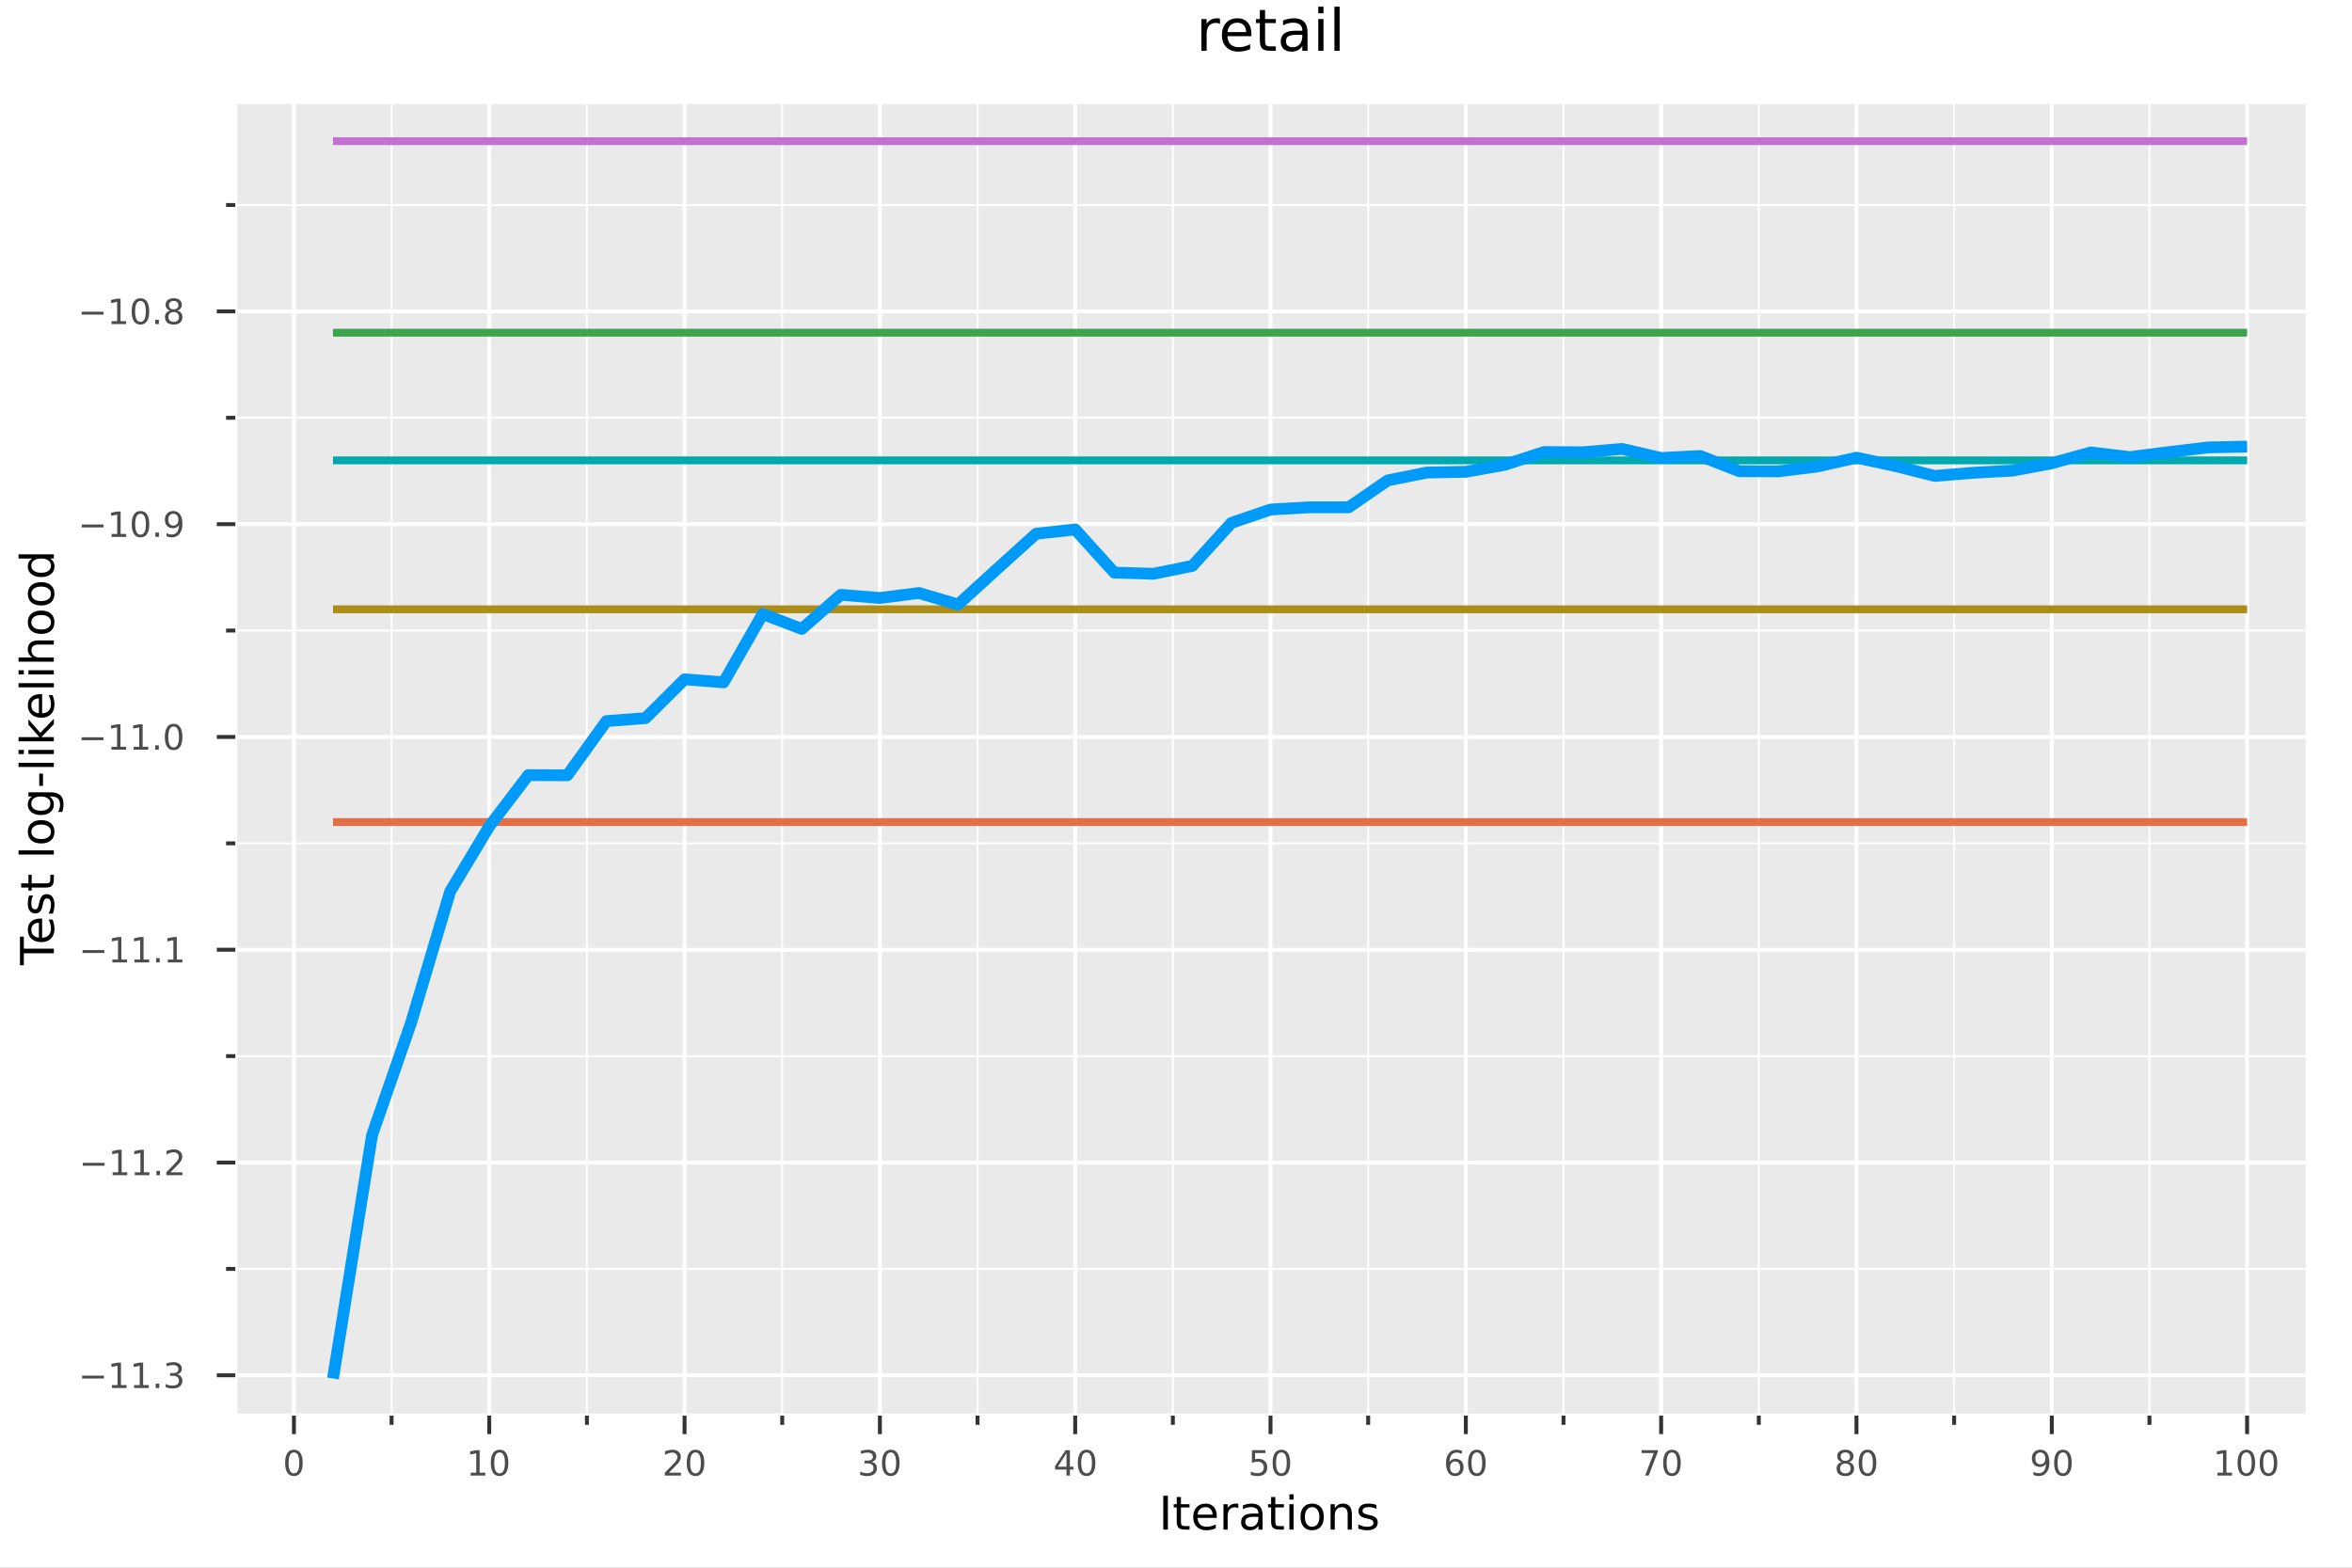 <?xml version="1.0" encoding="utf-8"?>
<svg xmlns="http://www.w3.org/2000/svg" xmlns:xlink="http://www.w3.org/1999/xlink" width="600" height="400" viewBox="0 0 2400 1600">
<rect x="0" y="0" width="2400" height="1600" fill="#808080" stroke="none"/>
<defs>
  <clipPath id="clip620">
    <rect x="0" y="0" width="2400" height="1600"/>
  </clipPath>
</defs>
<path clip-path="url(#clip620)" d="
M0 1600 L2400 1600 L2400 0 L0 0  Z
  " fill="#ffffff" fill-rule="evenodd" fill-opacity="1"/>
<defs>
  <clipPath id="clip621">
    <rect x="480" y="0" width="1681" height="1600"/>
  </clipPath>
</defs>
<path clip-path="url(#clip620)" d="
M240.129 1444.78 L2352.76 1444.78 L2352.76 106.192 L240.129 106.192  Z
  " fill="#eaeaea" fill-rule="evenodd" fill-opacity="1"/>
<defs>
  <clipPath id="clip622">
    <rect x="240" y="106" width="2114" height="1340"/>
  </clipPath>
</defs>
<polyline clip-path="url(#clip622)" style="stroke:#ffffff; stroke-linecap:butt; stroke-linejoin:round; stroke-width:4; stroke-opacity:1; fill:none" points="
  299.921,1444.78 299.921,106.192 
  "/>
<polyline clip-path="url(#clip622)" style="stroke:#ffffff; stroke-linecap:butt; stroke-linejoin:round; stroke-width:4; stroke-opacity:1; fill:none" points="
  499.225,1444.78 499.225,106.192 
  "/>
<polyline clip-path="url(#clip622)" style="stroke:#ffffff; stroke-linecap:butt; stroke-linejoin:round; stroke-width:4; stroke-opacity:1; fill:none" points="
  698.53,1444.78 698.53,106.192 
  "/>
<polyline clip-path="url(#clip622)" style="stroke:#ffffff; stroke-linecap:butt; stroke-linejoin:round; stroke-width:4; stroke-opacity:1; fill:none" points="
  897.834,1444.78 897.834,106.192 
  "/>
<polyline clip-path="url(#clip622)" style="stroke:#ffffff; stroke-linecap:butt; stroke-linejoin:round; stroke-width:4; stroke-opacity:1; fill:none" points="
  1097.14,1444.78 1097.14,106.192 
  "/>
<polyline clip-path="url(#clip622)" style="stroke:#ffffff; stroke-linecap:butt; stroke-linejoin:round; stroke-width:4; stroke-opacity:1; fill:none" points="
  1296.44,1444.78 1296.44,106.192 
  "/>
<polyline clip-path="url(#clip622)" style="stroke:#ffffff; stroke-linecap:butt; stroke-linejoin:round; stroke-width:4; stroke-opacity:1; fill:none" points="
  1495.75,1444.78 1495.75,106.192 
  "/>
<polyline clip-path="url(#clip622)" style="stroke:#ffffff; stroke-linecap:butt; stroke-linejoin:round; stroke-width:4; stroke-opacity:1; fill:none" points="
  1695.05,1444.78 1695.05,106.192 
  "/>
<polyline clip-path="url(#clip622)" style="stroke:#ffffff; stroke-linecap:butt; stroke-linejoin:round; stroke-width:4; stroke-opacity:1; fill:none" points="
  1894.36,1444.78 1894.36,106.192 
  "/>
<polyline clip-path="url(#clip622)" style="stroke:#ffffff; stroke-linecap:butt; stroke-linejoin:round; stroke-width:4; stroke-opacity:1; fill:none" points="
  2093.66,1444.78 2093.66,106.192 
  "/>
<polyline clip-path="url(#clip622)" style="stroke:#ffffff; stroke-linecap:butt; stroke-linejoin:round; stroke-width:4; stroke-opacity:1; fill:none" points="
  2292.96,1444.78 2292.96,106.192 
  "/>
<polyline clip-path="url(#clip622)" style="stroke:#ffffff; stroke-linecap:butt; stroke-linejoin:round; stroke-width:2; stroke-opacity:1; fill:none" points="
  399.573,1444.78 399.573,106.192 
  "/>
<polyline clip-path="url(#clip622)" style="stroke:#ffffff; stroke-linecap:butt; stroke-linejoin:round; stroke-width:2; stroke-opacity:1; fill:none" points="
  598.877,1444.78 598.877,106.192 
  "/>
<polyline clip-path="url(#clip622)" style="stroke:#ffffff; stroke-linecap:butt; stroke-linejoin:round; stroke-width:2; stroke-opacity:1; fill:none" points="
  798.182,1444.78 798.182,106.192 
  "/>
<polyline clip-path="url(#clip622)" style="stroke:#ffffff; stroke-linecap:butt; stroke-linejoin:round; stroke-width:2; stroke-opacity:1; fill:none" points="
  997.486,1444.78 997.486,106.192 
  "/>
<polyline clip-path="url(#clip622)" style="stroke:#ffffff; stroke-linecap:butt; stroke-linejoin:round; stroke-width:2; stroke-opacity:1; fill:none" points="
  1196.79,1444.78 1196.79,106.192 
  "/>
<polyline clip-path="url(#clip622)" style="stroke:#ffffff; stroke-linecap:butt; stroke-linejoin:round; stroke-width:2; stroke-opacity:1; fill:none" points="
  1396.09,1444.78 1396.09,106.192 
  "/>
<polyline clip-path="url(#clip622)" style="stroke:#ffffff; stroke-linecap:butt; stroke-linejoin:round; stroke-width:2; stroke-opacity:1; fill:none" points="
  1595.4,1444.78 1595.4,106.192 
  "/>
<polyline clip-path="url(#clip622)" style="stroke:#ffffff; stroke-linecap:butt; stroke-linejoin:round; stroke-width:2; stroke-opacity:1; fill:none" points="
  1794.7,1444.78 1794.7,106.192 
  "/>
<polyline clip-path="url(#clip622)" style="stroke:#ffffff; stroke-linecap:butt; stroke-linejoin:round; stroke-width:2; stroke-opacity:1; fill:none" points="
  1994.01,1444.78 1994.01,106.192 
  "/>
<polyline clip-path="url(#clip622)" style="stroke:#ffffff; stroke-linecap:butt; stroke-linejoin:round; stroke-width:2; stroke-opacity:1; fill:none" points="
  2193.31,1444.78 2193.31,106.192 
  "/>
<polyline clip-path="url(#clip620)" style="stroke:#ffffff; stroke-linecap:butt; stroke-linejoin:round; stroke-width:4; stroke-opacity:1; fill:none" points="
  240.129,1444.78 2352.76,1444.78 
  "/>
<polyline clip-path="url(#clip620)" style="stroke:#333333; stroke-linecap:butt; stroke-linejoin:round; stroke-width:4; stroke-opacity:1; fill:none" points="
  299.921,1444.78 299.921,1463.68 
  "/>
<polyline clip-path="url(#clip620)" style="stroke:#333333; stroke-linecap:butt; stroke-linejoin:round; stroke-width:4; stroke-opacity:1; fill:none" points="
  499.225,1444.78 499.225,1463.68 
  "/>
<polyline clip-path="url(#clip620)" style="stroke:#333333; stroke-linecap:butt; stroke-linejoin:round; stroke-width:4; stroke-opacity:1; fill:none" points="
  698.53,1444.78 698.53,1463.68 
  "/>
<polyline clip-path="url(#clip620)" style="stroke:#333333; stroke-linecap:butt; stroke-linejoin:round; stroke-width:4; stroke-opacity:1; fill:none" points="
  897.834,1444.78 897.834,1463.68 
  "/>
<polyline clip-path="url(#clip620)" style="stroke:#333333; stroke-linecap:butt; stroke-linejoin:round; stroke-width:4; stroke-opacity:1; fill:none" points="
  1097.14,1444.78 1097.14,1463.68 
  "/>
<polyline clip-path="url(#clip620)" style="stroke:#333333; stroke-linecap:butt; stroke-linejoin:round; stroke-width:4; stroke-opacity:1; fill:none" points="
  1296.44,1444.78 1296.44,1463.68 
  "/>
<polyline clip-path="url(#clip620)" style="stroke:#333333; stroke-linecap:butt; stroke-linejoin:round; stroke-width:4; stroke-opacity:1; fill:none" points="
  1495.75,1444.78 1495.75,1463.68 
  "/>
<polyline clip-path="url(#clip620)" style="stroke:#333333; stroke-linecap:butt; stroke-linejoin:round; stroke-width:4; stroke-opacity:1; fill:none" points="
  1695.05,1444.78 1695.05,1463.68 
  "/>
<polyline clip-path="url(#clip620)" style="stroke:#333333; stroke-linecap:butt; stroke-linejoin:round; stroke-width:4; stroke-opacity:1; fill:none" points="
  1894.36,1444.78 1894.36,1463.68 
  "/>
<polyline clip-path="url(#clip620)" style="stroke:#333333; stroke-linecap:butt; stroke-linejoin:round; stroke-width:4; stroke-opacity:1; fill:none" points="
  2093.66,1444.78 2093.66,1463.68 
  "/>
<polyline clip-path="url(#clip620)" style="stroke:#333333; stroke-linecap:butt; stroke-linejoin:round; stroke-width:4; stroke-opacity:1; fill:none" points="
  2292.96,1444.78 2292.96,1463.68 
  "/>
<polyline clip-path="url(#clip620)" style="stroke:#333333; stroke-linecap:butt; stroke-linejoin:round; stroke-width:4; stroke-opacity:1; fill:none" points="
  399.573,1444.78 399.573,1454.23 
  "/>
<polyline clip-path="url(#clip620)" style="stroke:#333333; stroke-linecap:butt; stroke-linejoin:round; stroke-width:4; stroke-opacity:1; fill:none" points="
  598.877,1444.78 598.877,1454.23 
  "/>
<polyline clip-path="url(#clip620)" style="stroke:#333333; stroke-linecap:butt; stroke-linejoin:round; stroke-width:4; stroke-opacity:1; fill:none" points="
  798.182,1444.78 798.182,1454.23 
  "/>
<polyline clip-path="url(#clip620)" style="stroke:#333333; stroke-linecap:butt; stroke-linejoin:round; stroke-width:4; stroke-opacity:1; fill:none" points="
  997.486,1444.78 997.486,1454.23 
  "/>
<polyline clip-path="url(#clip620)" style="stroke:#333333; stroke-linecap:butt; stroke-linejoin:round; stroke-width:4; stroke-opacity:1; fill:none" points="
  1196.79,1444.78 1196.79,1454.23 
  "/>
<polyline clip-path="url(#clip620)" style="stroke:#333333; stroke-linecap:butt; stroke-linejoin:round; stroke-width:4; stroke-opacity:1; fill:none" points="
  1396.09,1444.78 1396.09,1454.23 
  "/>
<polyline clip-path="url(#clip620)" style="stroke:#333333; stroke-linecap:butt; stroke-linejoin:round; stroke-width:4; stroke-opacity:1; fill:none" points="
  1595.4,1444.78 1595.4,1454.23 
  "/>
<polyline clip-path="url(#clip620)" style="stroke:#333333; stroke-linecap:butt; stroke-linejoin:round; stroke-width:4; stroke-opacity:1; fill:none" points="
  1794.7,1444.78 1794.7,1454.23 
  "/>
<polyline clip-path="url(#clip620)" style="stroke:#333333; stroke-linecap:butt; stroke-linejoin:round; stroke-width:4; stroke-opacity:1; fill:none" points="
  1994.01,1444.78 1994.01,1454.23 
  "/>
<polyline clip-path="url(#clip620)" style="stroke:#333333; stroke-linecap:butt; stroke-linejoin:round; stroke-width:4; stroke-opacity:1; fill:none" points="
  2193.31,1444.78 2193.31,1454.23 
  "/>
<path clip-path="url(#clip620)" d="M299.921 1482.37 Q297.212 1482.37 295.841 1485.04 Q294.487 1487.7 294.487 1493.05 Q294.487 1498.38 295.841 1501.05 Q297.212 1503.71 299.921 1503.71 Q302.646 1503.71 304.001 1501.05 Q305.372 1498.38 305.372 1493.05 Q305.372 1487.7 304.001 1485.04 Q302.646 1482.37 299.921 1482.37 M299.921 1479.59 Q304.278 1479.59 306.57 1483.05 Q308.879 1486.48 308.879 1493.05 Q308.879 1499.59 306.57 1503.05 Q304.278 1506.48 299.921 1506.48 Q295.563 1506.48 293.254 1503.05 Q290.962 1499.59 290.962 1493.05 Q290.962 1486.48 293.254 1483.05 Q295.563 1479.59 299.921 1479.59 Z" fill="#4c4c4c" fill-rule="evenodd" fill-opacity="1" /><path clip-path="url(#clip620)" d="M480.241 1503.03 L485.97 1503.03 L485.97 1483.25 L479.737 1484.5 L479.737 1481.31 L485.935 1480.06 L489.442 1480.06 L489.442 1503.03 L495.171 1503.03 L495.171 1505.98 L480.241 1505.98 L480.241 1503.03 Z" fill="#4c4c4c" fill-rule="evenodd" fill-opacity="1" /><path clip-path="url(#clip620)" d="M509.755 1482.37 Q507.046 1482.37 505.675 1485.04 Q504.321 1487.7 504.321 1493.05 Q504.321 1498.38 505.675 1501.05 Q507.046 1503.71 509.755 1503.71 Q512.48 1503.71 513.834 1501.05 Q515.206 1498.38 515.206 1493.05 Q515.206 1487.7 513.834 1485.04 Q512.48 1482.37 509.755 1482.37 M509.755 1479.59 Q514.112 1479.59 516.404 1483.05 Q518.713 1486.48 518.713 1493.05 Q518.713 1499.59 516.404 1503.05 Q514.112 1506.48 509.755 1506.48 Q505.397 1506.48 503.088 1503.05 Q500.796 1499.59 500.796 1493.05 Q500.796 1486.48 503.088 1483.05 Q505.397 1479.59 509.755 1479.59 Z" fill="#4c4c4c" fill-rule="evenodd" fill-opacity="1" /><path clip-path="url(#clip620)" d="M682.609 1503.03 L694.849 1503.03 L694.849 1505.98 L678.391 1505.98 L678.391 1503.03 Q680.387 1500.96 683.825 1497.49 Q687.28 1494 688.165 1492.99 Q689.849 1491.1 690.509 1489.8 Q691.186 1488.48 691.186 1487.21 Q691.186 1485.15 689.728 1483.84 Q688.287 1482.54 685.96 1482.54 Q684.311 1482.54 682.471 1483.12 Q680.648 1483.69 678.564 1484.85 L678.564 1481.31 Q680.682 1480.46 682.523 1480.03 Q684.363 1479.59 685.891 1479.59 Q689.918 1479.59 692.314 1481.6 Q694.71 1483.62 694.71 1486.99 Q694.71 1488.58 694.102 1490.03 Q693.512 1491.45 691.932 1493.39 Q691.498 1493.9 689.172 1496.31 Q686.846 1498.71 682.609 1503.03 Z" fill="#4c4c4c" fill-rule="evenodd" fill-opacity="1" /><path clip-path="url(#clip620)" d="M709.71 1482.37 Q707.002 1482.37 705.63 1485.04 Q704.276 1487.7 704.276 1493.05 Q704.276 1498.38 705.63 1501.05 Q707.002 1503.71 709.71 1503.71 Q712.436 1503.71 713.79 1501.05 Q715.161 1498.38 715.161 1493.05 Q715.161 1487.7 713.79 1485.04 Q712.436 1482.37 709.71 1482.37 M709.71 1479.59 Q714.068 1479.59 716.359 1483.05 Q718.668 1486.48 718.668 1493.05 Q718.668 1499.59 716.359 1503.05 Q714.068 1506.48 709.71 1506.48 Q705.352 1506.48 703.043 1503.05 Q700.752 1499.59 700.752 1493.05 Q700.752 1486.48 703.043 1483.05 Q705.352 1479.59 709.71 1479.59 Z" fill="#4c4c4c" fill-rule="evenodd" fill-opacity="1" /><path clip-path="url(#clip620)" d="M889.466 1492 Q891.983 1492.54 893.39 1494.24 Q894.813 1495.95 894.813 1498.45 Q894.813 1502.28 892.174 1504.38 Q889.535 1506.48 884.674 1506.48 Q883.042 1506.48 881.306 1506.15 Q879.587 1505.84 877.747 1505.2 L877.747 1501.81 Q879.206 1502.66 880.942 1503.1 Q882.678 1503.53 884.57 1503.53 Q887.869 1503.53 889.587 1502.23 Q891.324 1500.93 891.324 1498.45 Q891.324 1496.15 889.709 1494.87 Q888.112 1493.57 885.247 1493.57 L882.226 1493.57 L882.226 1490.68 L885.386 1490.68 Q887.973 1490.68 889.344 1489.66 Q890.716 1488.62 890.716 1486.67 Q890.716 1484.68 889.292 1483.62 Q887.886 1482.54 885.247 1482.54 Q883.806 1482.54 882.157 1482.85 Q880.508 1483.17 878.528 1483.83 L878.528 1480.7 Q880.525 1480.15 882.261 1479.87 Q884.015 1479.59 885.56 1479.59 Q889.553 1479.59 891.879 1481.41 Q894.205 1483.22 894.205 1486.31 Q894.205 1488.46 892.973 1489.96 Q891.74 1491.43 889.466 1492 Z" fill="#4c4c4c" fill-rule="evenodd" fill-opacity="1" /><path clip-path="url(#clip620)" d="M908.962 1482.37 Q906.254 1482.37 904.882 1485.04 Q903.528 1487.7 903.528 1493.05 Q903.528 1498.38 904.882 1501.05 Q906.254 1503.71 908.962 1503.71 Q911.688 1503.71 913.042 1501.05 Q914.414 1498.38 914.414 1493.05 Q914.414 1487.7 913.042 1485.04 Q911.688 1482.37 908.962 1482.37 M908.962 1479.59 Q913.32 1479.59 915.612 1483.05 Q917.921 1486.48 917.921 1493.05 Q917.921 1499.59 915.612 1503.05 Q913.32 1506.48 908.962 1506.48 Q904.605 1506.48 902.296 1503.05 Q900.004 1499.59 900.004 1493.05 Q900.004 1486.48 902.296 1483.05 Q904.605 1479.59 908.962 1479.59 Z" fill="#4c4c4c" fill-rule="evenodd" fill-opacity="1" /><path clip-path="url(#clip620)" d="M1088.27 1483.12 L1079.41 1496.95 L1088.27 1496.95 L1088.27 1483.12 M1087.35 1480.06 L1091.76 1480.06 L1091.76 1496.95 L1095.45 1496.95 L1095.45 1499.87 L1091.76 1499.87 L1091.76 1505.98 L1088.27 1505.98 L1088.27 1499.87 L1076.57 1499.87 L1076.57 1496.48 L1087.35 1480.06 Z" fill="#4c4c4c" fill-rule="evenodd" fill-opacity="1" /><path clip-path="url(#clip620)" d="M1108.75 1482.37 Q1106.04 1482.37 1104.67 1485.04 Q1103.32 1487.7 1103.32 1493.05 Q1103.32 1498.38 1104.67 1501.05 Q1106.04 1503.71 1108.75 1503.71 Q1111.48 1503.71 1112.83 1501.05 Q1114.2 1498.38 1114.2 1493.05 Q1114.2 1487.7 1112.83 1485.04 Q1111.48 1482.37 1108.75 1482.37 M1108.75 1479.59 Q1113.11 1479.59 1115.4 1483.05 Q1117.71 1486.48 1117.71 1493.05 Q1117.71 1499.59 1115.4 1503.05 Q1113.11 1506.48 1108.75 1506.48 Q1104.4 1506.48 1102.09 1503.05 Q1099.79 1499.59 1099.79 1493.05 Q1099.79 1486.48 1102.09 1483.05 Q1104.4 1479.59 1108.75 1479.59 Z" fill="#4c4c4c" fill-rule="evenodd" fill-opacity="1" /><path clip-path="url(#clip620)" d="M1277.47 1480.06 L1291.23 1480.06 L1291.23 1483.01 L1280.68 1483.01 L1280.68 1489.37 Q1281.44 1489.1 1282.21 1488.98 Q1282.97 1488.84 1283.73 1488.84 Q1288.07 1488.84 1290.61 1491.22 Q1293.14 1493.6 1293.14 1497.66 Q1293.14 1501.85 1290.54 1504.17 Q1287.94 1506.48 1283.2 1506.48 Q1281.56 1506.48 1279.86 1506.21 Q1278.18 1505.93 1276.37 1505.37 L1276.37 1501.85 Q1277.94 1502.7 1279.6 1503.12 Q1281.27 1503.53 1283.13 1503.53 Q1286.13 1503.53 1287.88 1501.95 Q1289.64 1500.37 1289.64 1497.66 Q1289.64 1494.96 1287.88 1493.38 Q1286.13 1491.8 1283.13 1491.8 Q1281.72 1491.8 1280.31 1492.11 Q1278.93 1492.42 1277.47 1493.08 L1277.47 1480.06 Z" fill="#4c4c4c" fill-rule="evenodd" fill-opacity="1" /><path clip-path="url(#clip620)" d="M1307.55 1482.37 Q1304.85 1482.37 1303.47 1485.04 Q1302.12 1487.7 1302.12 1493.05 Q1302.12 1498.38 1303.47 1501.05 Q1304.85 1503.71 1307.55 1503.71 Q1310.28 1503.71 1311.63 1501.05 Q1313.01 1498.38 1313.01 1493.05 Q1313.01 1487.7 1311.63 1485.04 Q1310.28 1482.37 1307.55 1482.37 M1307.55 1479.59 Q1311.91 1479.59 1314.2 1483.05 Q1316.51 1486.48 1316.51 1493.05 Q1316.51 1499.59 1314.2 1503.05 Q1311.91 1506.48 1307.55 1506.48 Q1303.2 1506.48 1300.89 1503.05 Q1298.6 1499.59 1298.6 1493.05 Q1298.6 1486.48 1300.89 1483.05 Q1303.2 1479.59 1307.55 1479.59 Z" fill="#4c4c4c" fill-rule="evenodd" fill-opacity="1" /><path clip-path="url(#clip620)" d="M1484.8 1491.62 Q1482.44 1491.62 1481.05 1493.24 Q1479.68 1494.85 1479.68 1497.66 Q1479.68 1500.46 1481.05 1502.09 Q1482.44 1503.71 1484.8 1503.71 Q1487.16 1503.71 1488.53 1502.09 Q1489.92 1500.46 1489.92 1497.66 Q1489.92 1494.85 1488.53 1493.24 Q1487.16 1491.62 1484.8 1491.62 M1491.76 1480.63 L1491.76 1483.83 Q1490.44 1483.2 1489.09 1482.87 Q1487.75 1482.54 1486.43 1482.54 Q1482.96 1482.54 1481.12 1484.89 Q1479.3 1487.23 1479.04 1491.97 Q1480.06 1490.46 1481.61 1489.66 Q1483.15 1488.84 1485.01 1488.84 Q1488.92 1488.84 1491.17 1491.22 Q1493.45 1493.58 1493.45 1497.66 Q1493.45 1501.66 1491.09 1504.07 Q1488.72 1506.48 1484.8 1506.48 Q1480.3 1506.48 1477.93 1503.05 Q1475.55 1499.59 1475.55 1493.05 Q1475.55 1486.9 1478.46 1483.25 Q1481.38 1479.59 1486.29 1479.59 Q1487.61 1479.59 1488.95 1479.85 Q1490.3 1480.11 1491.76 1480.63 Z" fill="#4c4c4c" fill-rule="evenodd" fill-opacity="1" /><path clip-path="url(#clip620)" d="M1506.99 1482.37 Q1504.28 1482.37 1502.91 1485.04 Q1501.55 1487.7 1501.55 1493.05 Q1501.55 1498.38 1502.91 1501.05 Q1504.28 1503.71 1506.99 1503.71 Q1509.71 1503.71 1511.07 1501.05 Q1512.44 1498.38 1512.44 1493.05 Q1512.44 1487.7 1511.07 1485.04 Q1509.71 1482.37 1506.99 1482.37 M1506.99 1479.59 Q1511.35 1479.59 1513.64 1483.05 Q1515.95 1486.48 1515.95 1493.05 Q1515.95 1499.59 1513.64 1503.05 Q1511.35 1506.48 1506.99 1506.48 Q1502.63 1506.48 1500.32 1503.05 Q1498.03 1499.59 1498.03 1493.05 Q1498.03 1486.48 1500.32 1483.05 Q1502.63 1479.59 1506.99 1479.59 Z" fill="#4c4c4c" fill-rule="evenodd" fill-opacity="1" /><path clip-path="url(#clip620)" d="M1675.07 1480.06 L1691.74 1480.06 L1691.74 1481.55 L1682.33 1505.98 L1678.66 1505.98 L1687.52 1483.01 L1675.07 1483.01 L1675.07 1480.06 Z" fill="#4c4c4c" fill-rule="evenodd" fill-opacity="1" /><path clip-path="url(#clip620)" d="M1706.08 1482.37 Q1703.37 1482.37 1702 1485.04 Q1700.64 1487.7 1700.64 1493.05 Q1700.64 1498.38 1702 1501.05 Q1703.37 1503.71 1706.08 1503.71 Q1708.8 1503.71 1710.16 1501.05 Q1711.53 1498.38 1711.53 1493.05 Q1711.53 1487.7 1710.16 1485.04 Q1708.8 1482.37 1706.08 1482.37 M1706.08 1479.59 Q1710.43 1479.59 1712.72 1483.05 Q1715.03 1486.48 1715.03 1493.05 Q1715.03 1499.59 1712.72 1503.05 Q1710.43 1506.48 1706.08 1506.48 Q1701.72 1506.48 1699.41 1503.05 Q1697.12 1499.59 1697.12 1493.05 Q1697.12 1486.48 1699.41 1483.05 Q1701.72 1479.59 1706.08 1479.59 Z" fill="#4c4c4c" fill-rule="evenodd" fill-opacity="1" /><path clip-path="url(#clip620)" d="M1883.01 1493.67 Q1880.51 1493.67 1879.07 1495.01 Q1877.65 1496.34 1877.65 1498.69 Q1877.65 1501.03 1879.07 1502.37 Q1880.51 1503.71 1883.01 1503.71 Q1885.51 1503.71 1886.95 1502.37 Q1888.39 1501.01 1888.39 1498.69 Q1888.39 1496.34 1886.95 1495.01 Q1885.53 1493.67 1883.01 1493.67 M1879.5 1492.18 Q1877.25 1491.62 1875.98 1490.08 Q1874.73 1488.53 1874.73 1486.31 Q1874.73 1483.2 1876.93 1481.4 Q1879.16 1479.59 1883.01 1479.59 Q1886.88 1479.59 1889.09 1481.4 Q1891.29 1483.2 1891.29 1486.31 Q1891.29 1488.53 1890.02 1490.08 Q1888.77 1491.62 1886.53 1492.18 Q1889.07 1492.77 1890.48 1494.49 Q1891.9 1496.21 1891.9 1498.69 Q1891.9 1502.46 1889.59 1504.47 Q1887.3 1506.48 1883.01 1506.48 Q1878.72 1506.48 1876.41 1504.47 Q1874.12 1502.46 1874.12 1498.69 Q1874.12 1496.21 1875.55 1494.49 Q1876.97 1492.77 1879.5 1492.18 M1878.22 1486.64 Q1878.22 1488.65 1879.47 1489.78 Q1880.74 1490.91 1883.01 1490.91 Q1885.27 1490.91 1886.53 1489.78 Q1887.82 1488.65 1887.82 1486.64 Q1887.82 1484.63 1886.53 1483.5 Q1885.27 1482.37 1883.01 1482.37 Q1880.74 1482.37 1879.47 1483.5 Q1878.22 1484.63 1878.22 1486.64 Z" fill="#4c4c4c" fill-rule="evenodd" fill-opacity="1" /><path clip-path="url(#clip620)" d="M1905.63 1482.37 Q1902.92 1482.37 1901.55 1485.04 Q1900.2 1487.7 1900.2 1493.05 Q1900.2 1498.38 1901.55 1501.05 Q1902.92 1503.71 1905.63 1503.71 Q1908.36 1503.71 1909.71 1501.05 Q1911.08 1498.38 1911.08 1493.05 Q1911.08 1487.7 1909.71 1485.04 Q1908.36 1482.37 1905.63 1482.37 M1905.63 1479.59 Q1909.99 1479.59 1912.28 1483.05 Q1914.59 1486.48 1914.59 1493.05 Q1914.59 1499.59 1912.28 1503.05 Q1909.99 1506.48 1905.63 1506.48 Q1901.27 1506.48 1898.97 1503.05 Q1896.67 1499.59 1896.67 1493.05 Q1896.67 1486.48 1898.97 1483.05 Q1901.27 1479.59 1905.63 1479.59 Z" fill="#4c4c4c" fill-rule="evenodd" fill-opacity="1" /><path clip-path="url(#clip620)" d="M2075.01 1505.44 L2075.01 1502.25 Q2076.33 1502.87 2077.68 1503.2 Q2079.03 1503.53 2080.34 1503.53 Q2083.81 1503.53 2085.63 1501.21 Q2087.47 1498.86 2087.73 1494.1 Q2086.72 1495.6 2085.18 1496.4 Q2083.63 1497.2 2081.76 1497.2 Q2077.87 1497.2 2075.6 1494.85 Q2073.34 1492.49 2073.34 1488.41 Q2073.34 1484.42 2075.7 1482 Q2078.06 1479.59 2081.98 1479.59 Q2086.48 1479.59 2088.84 1483.05 Q2091.22 1486.48 2091.22 1493.05 Q2091.22 1499.17 2088.3 1502.84 Q2085.41 1506.48 2080.49 1506.48 Q2079.17 1506.48 2077.82 1506.22 Q2076.46 1505.96 2075.01 1505.44 M2081.98 1494.45 Q2084.35 1494.45 2085.72 1492.84 Q2087.11 1491.22 2087.11 1488.41 Q2087.11 1485.62 2085.72 1484 Q2084.35 1482.37 2081.98 1482.37 Q2079.62 1482.37 2078.23 1484 Q2076.86 1485.62 2076.86 1488.41 Q2076.86 1491.22 2078.23 1492.84 Q2079.62 1494.45 2081.98 1494.45 Z" fill="#4c4c4c" fill-rule="evenodd" fill-opacity="1" /><path clip-path="url(#clip620)" d="M2105.02 1482.37 Q2102.31 1482.37 2100.94 1485.04 Q2099.59 1487.7 2099.59 1493.05 Q2099.59 1498.38 2100.94 1501.05 Q2102.31 1503.71 2105.02 1503.71 Q2107.75 1503.71 2109.1 1501.05 Q2110.47 1498.38 2110.47 1493.05 Q2110.47 1487.7 2109.1 1485.04 Q2107.75 1482.37 2105.02 1482.37 M2105.02 1479.59 Q2109.38 1479.59 2111.67 1483.05 Q2113.98 1486.48 2113.98 1493.05 Q2113.98 1499.59 2111.67 1503.05 Q2109.38 1506.48 2105.02 1506.48 Q2100.67 1506.48 2098.36 1503.05 Q2096.06 1499.59 2096.06 1493.05 Q2096.06 1486.48 2098.36 1483.05 Q2100.67 1479.59 2105.02 1479.59 Z" fill="#4c4c4c" fill-rule="evenodd" fill-opacity="1" /><path clip-path="url(#clip620)" d="M2262.67 1503.03 L2268.4 1503.03 L2268.4 1483.25 L2262.17 1484.5 L2262.17 1481.31 L2268.36 1480.06 L2271.87 1480.06 L2271.87 1503.03 L2277.6 1503.03 L2277.6 1505.98 L2262.67 1505.98 L2262.67 1503.03 Z" fill="#4c4c4c" fill-rule="evenodd" fill-opacity="1" /><path clip-path="url(#clip620)" d="M2292.18 1482.37 Q2289.48 1482.37 2288.1 1485.04 Q2286.75 1487.7 2286.75 1493.05 Q2286.75 1498.38 2288.1 1501.05 Q2289.48 1503.71 2292.18 1503.71 Q2294.91 1503.71 2296.26 1501.05 Q2297.63 1498.38 2297.63 1493.05 Q2297.63 1487.7 2296.26 1485.04 Q2294.91 1482.37 2292.18 1482.37 M2292.18 1479.59 Q2296.54 1479.59 2298.83 1483.05 Q2301.14 1486.48 2301.14 1493.05 Q2301.14 1499.59 2298.83 1503.05 Q2296.54 1506.48 2292.18 1506.48 Q2287.83 1506.48 2285.52 1503.05 Q2283.23 1499.59 2283.23 1493.05 Q2283.23 1486.48 2285.52 1483.05 Q2287.83 1479.59 2292.18 1479.59 Z" fill="#4c4c4c" fill-rule="evenodd" fill-opacity="1" /><path clip-path="url(#clip620)" d="M2314.8 1482.37 Q2312.1 1482.37 2310.72 1485.04 Q2309.37 1487.7 2309.37 1493.05 Q2309.37 1498.38 2310.72 1501.05 Q2312.1 1503.71 2314.8 1503.71 Q2317.53 1503.71 2318.88 1501.05 Q2320.26 1498.38 2320.26 1493.05 Q2320.26 1487.7 2318.88 1485.04 Q2317.53 1482.37 2314.8 1482.37 M2314.8 1479.59 Q2319.16 1479.59 2321.45 1483.05 Q2323.76 1486.48 2323.76 1493.05 Q2323.76 1499.59 2321.45 1503.05 Q2319.16 1506.48 2314.8 1506.48 Q2310.45 1506.48 2308.14 1503.05 Q2305.85 1499.59 2305.85 1493.05 Q2305.85 1486.48 2308.14 1483.05 Q2310.45 1479.59 2314.8 1479.59 Z" fill="#4c4c4c" fill-rule="evenodd" fill-opacity="1" /><path clip-path="url(#clip620)" d="M1187.03 1526.57 L1191.71 1526.57 L1191.71 1561.13 L1187.03 1561.13 L1187.03 1526.57 Z" fill="#000000" fill-rule="evenodd" fill-opacity="1" /><path clip-path="url(#clip620)" d="M1205.04 1527.84 L1205.04 1535.21 L1213.82 1535.21 L1213.82 1538.52 L1205.04 1538.52 L1205.04 1552.59 Q1205.04 1555.76 1205.9 1556.66 Q1206.78 1557.57 1209.44 1557.57 L1213.82 1557.57 L1213.82 1561.13 L1209.44 1561.13 Q1204.51 1561.13 1202.64 1559.3 Q1200.76 1557.45 1200.76 1552.59 L1200.76 1538.52 L1197.64 1538.52 L1197.64 1535.21 L1200.76 1535.21 L1200.76 1527.84 L1205.04 1527.84 Z" fill="#000000" fill-rule="evenodd" fill-opacity="1" /><path clip-path="url(#clip620)" d="M1241.59 1547.1 L1241.59 1549.19 L1222.01 1549.19 Q1222.29 1553.59 1224.65 1555.9 Q1227.03 1558.19 1231.27 1558.19 Q1233.72 1558.19 1236.01 1557.59 Q1238.33 1556.99 1240.6 1555.78 L1240.6 1559.81 Q1238.31 1560.78 1235.9 1561.29 Q1233.49 1561.8 1231.01 1561.8 Q1224.81 1561.8 1221.18 1558.19 Q1217.57 1554.58 1217.57 1548.42 Q1217.57 1542.06 1220.99 1538.33 Q1224.44 1534.58 1230.27 1534.58 Q1235.51 1534.58 1238.54 1537.96 Q1241.59 1541.32 1241.59 1547.1 M1237.33 1545.85 Q1237.29 1542.36 1235.37 1540.28 Q1233.47 1538.19 1230.32 1538.19 Q1226.76 1538.19 1224.6 1540.21 Q1222.47 1542.22 1222.15 1545.88 L1237.33 1545.85 Z" fill="#000000" fill-rule="evenodd" fill-opacity="1" /><path clip-path="url(#clip620)" d="M1263.61 1539.19 Q1262.89 1538.77 1262.03 1538.59 Q1261.2 1538.38 1260.18 1538.38 Q1256.57 1538.38 1254.63 1540.74 Q1252.7 1543.08 1252.7 1547.47 L1252.7 1561.13 L1248.42 1561.13 L1248.42 1535.21 L1252.7 1535.21 L1252.7 1539.23 Q1254.05 1536.87 1256.2 1535.74 Q1258.35 1534.58 1261.43 1534.58 Q1261.87 1534.58 1262.4 1534.65 Q1262.94 1534.7 1263.58 1534.81 L1263.61 1539.19 Z" fill="#000000" fill-rule="evenodd" fill-opacity="1" /><path clip-path="url(#clip620)" d="M1279.86 1548.1 Q1274.7 1548.1 1272.7 1549.28 Q1270.71 1550.46 1270.71 1553.31 Q1270.71 1555.58 1272.2 1556.92 Q1273.7 1558.24 1276.27 1558.24 Q1279.81 1558.24 1281.94 1555.74 Q1284.09 1553.22 1284.09 1549.05 L1284.09 1548.1 L1279.86 1548.1 M1288.35 1546.34 L1288.35 1561.13 L1284.09 1561.13 L1284.09 1557.2 Q1282.63 1559.56 1280.46 1560.69 Q1278.28 1561.8 1275.13 1561.8 Q1271.15 1561.8 1268.79 1559.58 Q1266.45 1557.34 1266.45 1553.59 Q1266.45 1549.21 1269.37 1546.99 Q1272.31 1544.77 1278.12 1544.77 L1284.09 1544.77 L1284.09 1544.35 Q1284.09 1541.41 1282.15 1539.81 Q1280.23 1538.19 1276.73 1538.19 Q1274.51 1538.19 1272.4 1538.72 Q1270.3 1539.26 1268.35 1540.32 L1268.35 1536.39 Q1270.69 1535.48 1272.89 1535.04 Q1275.09 1534.58 1277.17 1534.58 Q1282.8 1534.58 1285.57 1537.5 Q1288.35 1540.41 1288.35 1546.34 Z" fill="#000000" fill-rule="evenodd" fill-opacity="1" /><path clip-path="url(#clip620)" d="M1301.34 1527.84 L1301.34 1535.21 L1310.11 1535.21 L1310.11 1538.52 L1301.34 1538.52 L1301.34 1552.59 Q1301.34 1555.76 1302.19 1556.66 Q1303.07 1557.57 1305.74 1557.57 L1310.11 1557.57 L1310.11 1561.13 L1305.74 1561.13 Q1300.81 1561.13 1298.93 1559.3 Q1297.06 1557.45 1297.06 1552.59 L1297.06 1538.52 L1293.93 1538.52 L1293.93 1535.21 L1297.06 1535.21 L1297.06 1527.84 L1301.34 1527.84 Z" fill="#000000" fill-rule="evenodd" fill-opacity="1" /><path clip-path="url(#clip620)" d="M1315.71 1535.21 L1319.97 1535.21 L1319.97 1561.13 L1315.71 1561.13 L1315.71 1535.21 M1315.71 1525.11 L1319.97 1525.11 L1319.97 1530.51 L1315.71 1530.51 L1315.71 1525.11 Z" fill="#000000" fill-rule="evenodd" fill-opacity="1" /><path clip-path="url(#clip620)" d="M1338.93 1538.19 Q1335.5 1538.19 1333.51 1540.88 Q1331.52 1543.54 1331.52 1548.19 Q1331.52 1552.84 1333.49 1555.53 Q1335.48 1558.19 1338.93 1558.19 Q1342.33 1558.19 1344.32 1555.51 Q1346.32 1552.82 1346.32 1548.19 Q1346.32 1543.59 1344.32 1540.9 Q1342.33 1538.19 1338.93 1538.19 M1338.93 1534.58 Q1344.49 1534.58 1347.66 1538.19 Q1350.83 1541.8 1350.83 1548.19 Q1350.83 1554.56 1347.66 1558.19 Q1344.49 1561.8 1338.93 1561.8 Q1333.35 1561.8 1330.18 1558.19 Q1327.03 1554.56 1327.03 1548.19 Q1327.03 1541.8 1330.18 1538.19 Q1333.35 1534.58 1338.93 1534.58 Z" fill="#000000" fill-rule="evenodd" fill-opacity="1" /><path clip-path="url(#clip620)" d="M1379.44 1545.48 L1379.44 1561.13 L1375.18 1561.13 L1375.18 1545.62 Q1375.18 1541.94 1373.75 1540.11 Q1372.31 1538.28 1369.44 1538.28 Q1365.99 1538.28 1364 1540.48 Q1362.01 1542.68 1362.01 1546.48 L1362.01 1561.13 L1357.73 1561.13 L1357.73 1535.21 L1362.01 1535.21 L1362.01 1539.23 Q1363.54 1536.9 1365.6 1535.74 Q1367.68 1534.58 1370.39 1534.58 Q1374.86 1534.58 1377.15 1537.36 Q1379.44 1540.11 1379.44 1545.48 Z" fill="#000000" fill-rule="evenodd" fill-opacity="1" /><path clip-path="url(#clip620)" d="M1404.46 1535.97 L1404.46 1540 Q1402.66 1539.07 1400.71 1538.61 Q1398.77 1538.15 1396.69 1538.15 Q1393.51 1538.15 1391.92 1539.12 Q1390.34 1540.09 1390.34 1542.03 Q1390.34 1543.52 1391.48 1544.37 Q1392.61 1545.21 1396.04 1545.97 L1397.5 1546.29 Q1402.03 1547.27 1403.93 1549.05 Q1405.85 1550.81 1405.85 1553.98 Q1405.85 1557.59 1402.98 1559.7 Q1400.13 1561.8 1395.13 1561.8 Q1393.05 1561.8 1390.78 1561.39 Q1388.54 1560.99 1386.04 1560.18 L1386.04 1555.78 Q1388.4 1557.01 1390.69 1557.64 Q1392.98 1558.24 1395.23 1558.24 Q1398.24 1558.24 1399.86 1557.22 Q1401.48 1556.18 1401.48 1554.3 Q1401.48 1552.57 1400.3 1551.64 Q1399.14 1550.72 1395.18 1549.86 L1393.7 1549.51 Q1389.74 1548.68 1387.98 1546.97 Q1386.22 1545.23 1386.22 1542.22 Q1386.22 1538.56 1388.81 1536.57 Q1391.41 1534.58 1396.18 1534.58 Q1398.54 1534.58 1400.62 1534.93 Q1402.7 1535.28 1404.46 1535.97 Z" fill="#000000" fill-rule="evenodd" fill-opacity="1" /><polyline clip-path="url(#clip622)" style="stroke:#ffffff; stroke-linecap:butt; stroke-linejoin:round; stroke-width:4; stroke-opacity:1; fill:none" points="
  240.129,1403.65 2352.76,1403.65 
  "/>
<polyline clip-path="url(#clip622)" style="stroke:#ffffff; stroke-linecap:butt; stroke-linejoin:round; stroke-width:4; stroke-opacity:1; fill:none" points="
  240.129,1186.48 2352.76,1186.48 
  "/>
<polyline clip-path="url(#clip622)" style="stroke:#ffffff; stroke-linecap:butt; stroke-linejoin:round; stroke-width:4; stroke-opacity:1; fill:none" points="
  240.129,969.316 2352.76,969.316 
  "/>
<polyline clip-path="url(#clip622)" style="stroke:#ffffff; stroke-linecap:butt; stroke-linejoin:round; stroke-width:4; stroke-opacity:1; fill:none" points="
  240.129,752.148 2352.76,752.148 
  "/>
<polyline clip-path="url(#clip622)" style="stroke:#ffffff; stroke-linecap:butt; stroke-linejoin:round; stroke-width:4; stroke-opacity:1; fill:none" points="
  240.129,534.98 2352.76,534.98 
  "/>
<polyline clip-path="url(#clip622)" style="stroke:#ffffff; stroke-linecap:butt; stroke-linejoin:round; stroke-width:4; stroke-opacity:1; fill:none" points="
  240.129,317.811 2352.76,317.811 
  "/>
<polyline clip-path="url(#clip622)" style="stroke:#ffffff; stroke-linecap:butt; stroke-linejoin:round; stroke-width:2; stroke-opacity:1; fill:none" points="
  240.129,1295.07 2352.76,1295.07 
  "/>
<polyline clip-path="url(#clip622)" style="stroke:#ffffff; stroke-linecap:butt; stroke-linejoin:round; stroke-width:2; stroke-opacity:1; fill:none" points="
  240.129,1077.9 2352.76,1077.9 
  "/>
<polyline clip-path="url(#clip622)" style="stroke:#ffffff; stroke-linecap:butt; stroke-linejoin:round; stroke-width:2; stroke-opacity:1; fill:none" points="
  240.129,860.732 2352.76,860.732 
  "/>
<polyline clip-path="url(#clip622)" style="stroke:#ffffff; stroke-linecap:butt; stroke-linejoin:round; stroke-width:2; stroke-opacity:1; fill:none" points="
  240.129,643.564 2352.76,643.564 
  "/>
<polyline clip-path="url(#clip622)" style="stroke:#ffffff; stroke-linecap:butt; stroke-linejoin:round; stroke-width:2; stroke-opacity:1; fill:none" points="
  240.129,426.395 2352.76,426.395 
  "/>
<polyline clip-path="url(#clip622)" style="stroke:#ffffff; stroke-linecap:butt; stroke-linejoin:round; stroke-width:2; stroke-opacity:1; fill:none" points="
  240.129,209.227 2352.76,209.227 
  "/>
<polyline clip-path="url(#clip620)" style="stroke:#ffffff; stroke-linecap:butt; stroke-linejoin:round; stroke-width:4; stroke-opacity:1; fill:none" points="
  240.129,1444.78 240.129,106.192 
  "/>
<polyline clip-path="url(#clip620)" style="stroke:#333333; stroke-linecap:butt; stroke-linejoin:round; stroke-width:4; stroke-opacity:1; fill:none" points="
  240.129,1403.65 221.232,1403.65 
  "/>
<polyline clip-path="url(#clip620)" style="stroke:#333333; stroke-linecap:butt; stroke-linejoin:round; stroke-width:4; stroke-opacity:1; fill:none" points="
  240.129,1186.48 221.232,1186.48 
  "/>
<polyline clip-path="url(#clip620)" style="stroke:#333333; stroke-linecap:butt; stroke-linejoin:round; stroke-width:4; stroke-opacity:1; fill:none" points="
  240.129,969.316 221.232,969.316 
  "/>
<polyline clip-path="url(#clip620)" style="stroke:#333333; stroke-linecap:butt; stroke-linejoin:round; stroke-width:4; stroke-opacity:1; fill:none" points="
  240.129,752.148 221.232,752.148 
  "/>
<polyline clip-path="url(#clip620)" style="stroke:#333333; stroke-linecap:butt; stroke-linejoin:round; stroke-width:4; stroke-opacity:1; fill:none" points="
  240.129,534.98 221.232,534.98 
  "/>
<polyline clip-path="url(#clip620)" style="stroke:#333333; stroke-linecap:butt; stroke-linejoin:round; stroke-width:4; stroke-opacity:1; fill:none" points="
  240.129,317.811 221.232,317.811 
  "/>
<polyline clip-path="url(#clip620)" style="stroke:#333333; stroke-linecap:butt; stroke-linejoin:round; stroke-width:4; stroke-opacity:1; fill:none" points="
  240.129,1295.07 230.681,1295.07 
  "/>
<polyline clip-path="url(#clip620)" style="stroke:#333333; stroke-linecap:butt; stroke-linejoin:round; stroke-width:4; stroke-opacity:1; fill:none" points="
  240.129,1077.9 230.681,1077.9 
  "/>
<polyline clip-path="url(#clip620)" style="stroke:#333333; stroke-linecap:butt; stroke-linejoin:round; stroke-width:4; stroke-opacity:1; fill:none" points="
  240.129,860.732 230.681,860.732 
  "/>
<polyline clip-path="url(#clip620)" style="stroke:#333333; stroke-linecap:butt; stroke-linejoin:round; stroke-width:4; stroke-opacity:1; fill:none" points="
  240.129,643.564 230.681,643.564 
  "/>
<polyline clip-path="url(#clip620)" style="stroke:#333333; stroke-linecap:butt; stroke-linejoin:round; stroke-width:4; stroke-opacity:1; fill:none" points="
  240.129,426.395 230.681,426.395 
  "/>
<polyline clip-path="url(#clip620)" style="stroke:#333333; stroke-linecap:butt; stroke-linejoin:round; stroke-width:4; stroke-opacity:1; fill:none" points="
  240.129,209.227 230.681,209.227 
  "/>
<path clip-path="url(#clip620)" d="M83.786 1403.99 L106.043 1403.99 L106.043 1406.94 L83.786 1406.94 L83.786 1403.99 Z" fill="#4c4c4c" fill-rule="evenodd" fill-opacity="1" /><path clip-path="url(#clip620)" d="M114.22 1413.66 L119.949 1413.66 L119.949 1393.89 L113.717 1395.14 L113.717 1391.94 L119.915 1390.69 L123.421 1390.69 L123.421 1413.66 L129.151 1413.66 L129.151 1416.61 L114.22 1416.61 L114.22 1413.66 Z" fill="#4c4c4c" fill-rule="evenodd" fill-opacity="1" /><path clip-path="url(#clip620)" d="M136.842 1413.66 L142.571 1413.66 L142.571 1393.89 L136.338 1395.14 L136.338 1391.94 L142.536 1390.69 L146.043 1390.69 L146.043 1413.66 L151.772 1413.66 L151.772 1416.61 L136.842 1416.61 L136.842 1413.66 Z" fill="#4c4c4c" fill-rule="evenodd" fill-opacity="1" /><path clip-path="url(#clip620)" d="M158.855 1412.2 L162.518 1412.2 L162.518 1416.61 L158.855 1416.61 L158.855 1412.2 Z" fill="#4c4c4c" fill-rule="evenodd" fill-opacity="1" /><path clip-path="url(#clip620)" d="M180.782 1402.64 Q183.3 1403.18 184.706 1404.88 Q186.129 1406.58 186.129 1409.08 Q186.129 1412.91 183.491 1415.02 Q180.852 1417.12 175.991 1417.12 Q174.359 1417.12 172.623 1416.79 Q170.904 1416.47 169.064 1415.83 L169.064 1412.45 Q170.522 1413.3 172.258 1413.73 Q173.994 1414.16 175.886 1414.16 Q179.185 1414.16 180.904 1412.86 Q182.64 1411.56 182.64 1409.08 Q182.64 1406.79 181.025 1405.5 Q179.428 1404.2 176.564 1404.2 L173.543 1404.2 L173.543 1401.32 L176.702 1401.32 Q179.289 1401.32 180.661 1400.29 Q182.032 1399.25 182.032 1397.31 Q182.032 1395.31 180.609 1394.25 Q179.202 1393.18 176.564 1393.18 Q175.123 1393.18 173.473 1393.49 Q171.824 1393.8 169.845 1394.46 L169.845 1391.34 Q171.841 1390.78 173.577 1390.5 Q175.331 1390.22 176.876 1390.22 Q180.869 1390.22 183.195 1392.05 Q185.522 1393.85 185.522 1396.94 Q185.522 1399.1 184.289 1400.59 Q183.057 1402.06 180.782 1402.64 Z" fill="#4c4c4c" fill-rule="evenodd" fill-opacity="1" /><path clip-path="url(#clip620)" d="M84.498 1186.82 L106.755 1186.82 L106.755 1189.77 L84.498 1189.77 L84.498 1186.82 Z" fill="#4c4c4c" fill-rule="evenodd" fill-opacity="1" /><path clip-path="url(#clip620)" d="M114.932 1196.49 L120.661 1196.49 L120.661 1176.72 L114.428 1177.97 L114.428 1174.77 L120.626 1173.52 L124.133 1173.52 L124.133 1196.49 L129.862 1196.49 L129.862 1199.44 L114.932 1199.44 L114.932 1196.49 Z" fill="#4c4c4c" fill-rule="evenodd" fill-opacity="1" /><path clip-path="url(#clip620)" d="M137.553 1196.49 L143.282 1196.49 L143.282 1176.72 L137.05 1177.97 L137.05 1174.77 L143.248 1173.52 L146.755 1173.52 L146.755 1196.49 L152.484 1196.49 L152.484 1199.44 L137.553 1199.44 L137.553 1196.49 Z" fill="#4c4c4c" fill-rule="evenodd" fill-opacity="1" /><path clip-path="url(#clip620)" d="M159.567 1195.03 L163.23 1195.03 L163.23 1199.44 L159.567 1199.44 L159.567 1195.03 Z" fill="#4c4c4c" fill-rule="evenodd" fill-opacity="1" /><path clip-path="url(#clip620)" d="M173.89 1196.49 L186.129 1196.49 L186.129 1199.44 L169.671 1199.44 L169.671 1196.49 Q171.668 1194.43 175.105 1190.95 Q178.56 1187.47 179.445 1186.46 Q181.129 1184.57 181.789 1183.26 Q182.466 1181.94 182.466 1180.68 Q182.466 1178.61 181.008 1177.31 Q179.567 1176.01 177.241 1176.01 Q175.591 1176.01 173.751 1176.58 Q171.928 1177.15 169.845 1178.32 L169.845 1174.77 Q171.963 1173.92 173.803 1173.49 Q175.643 1173.06 177.171 1173.06 Q181.199 1173.06 183.595 1175.07 Q185.991 1177.08 185.991 1180.45 Q185.991 1182.05 185.383 1183.49 Q184.793 1184.91 183.213 1186.86 Q182.779 1187.36 180.452 1189.77 Q178.126 1192.17 173.89 1196.49 Z" fill="#4c4c4c" fill-rule="evenodd" fill-opacity="1" /><path clip-path="url(#clip620)" d="M84.22 969.655 L106.477 969.655 L106.477 972.606 L84.22 972.606 L84.22 969.655 Z" fill="#4c4c4c" fill-rule="evenodd" fill-opacity="1" /><path clip-path="url(#clip620)" d="M114.654 979.325 L120.383 979.325 L120.383 959.551 L114.151 960.801 L114.151 957.606 L120.349 956.356 L123.855 956.356 L123.855 979.325 L129.585 979.325 L129.585 982.276 L114.654 982.276 L114.654 979.325 Z" fill="#4c4c4c" fill-rule="evenodd" fill-opacity="1" /><path clip-path="url(#clip620)" d="M137.276 979.325 L143.005 979.325 L143.005 959.551 L136.772 960.801 L136.772 957.606 L142.97 956.356 L146.477 956.356 L146.477 979.325 L152.206 979.325 L152.206 982.276 L137.276 982.276 L137.276 979.325 Z" fill="#4c4c4c" fill-rule="evenodd" fill-opacity="1" /><path clip-path="url(#clip620)" d="M159.289 977.867 L162.953 977.867 L162.953 982.276 L159.289 982.276 L159.289 977.867 Z" fill="#4c4c4c" fill-rule="evenodd" fill-opacity="1" /><path clip-path="url(#clip620)" d="M171.199 979.325 L176.928 979.325 L176.928 959.551 L170.696 960.801 L170.696 957.606 L176.893 956.356 L180.4 956.356 L180.4 979.325 L186.129 979.325 L186.129 982.276 L171.199 982.276 L171.199 979.325 Z" fill="#4c4c4c" fill-rule="evenodd" fill-opacity="1" /><path clip-path="url(#clip620)" d="M83.3 752.486 L105.557 752.486 L105.557 755.438 L83.3 755.438 L83.3 752.486 Z" fill="#4c4c4c" fill-rule="evenodd" fill-opacity="1" /><path clip-path="url(#clip620)" d="M113.734 762.157 L119.463 762.157 L119.463 742.382 L113.231 743.632 L113.231 740.438 L119.428 739.188 L122.935 739.188 L122.935 762.157 L128.664 762.157 L128.664 765.108 L113.734 765.108 L113.734 762.157 Z" fill="#4c4c4c" fill-rule="evenodd" fill-opacity="1" /><path clip-path="url(#clip620)" d="M136.355 762.157 L142.085 762.157 L142.085 742.382 L135.852 743.632 L135.852 740.438 L142.05 739.188 L145.557 739.188 L145.557 762.157 L151.286 762.157 L151.286 765.108 L136.355 765.108 L136.355 762.157 Z" fill="#4c4c4c" fill-rule="evenodd" fill-opacity="1" /><path clip-path="url(#clip620)" d="M158.369 760.698 L162.032 760.698 L162.032 765.108 L158.369 765.108 L158.369 760.698 Z" fill="#4c4c4c" fill-rule="evenodd" fill-opacity="1" /><path clip-path="url(#clip620)" d="M177.171 741.497 Q174.463 741.497 173.091 744.171 Q171.737 746.827 171.737 752.174 Q171.737 757.504 173.091 760.177 Q174.463 762.834 177.171 762.834 Q179.897 762.834 181.251 760.177 Q182.623 757.504 182.623 752.174 Q182.623 746.827 181.251 744.171 Q179.897 741.497 177.171 741.497 M177.171 738.719 Q181.529 738.719 183.82 742.174 Q186.129 745.611 186.129 752.174 Q186.129 758.719 183.82 762.174 Q181.529 765.611 177.171 765.611 Q172.814 765.611 170.505 762.174 Q168.213 758.719 168.213 752.174 Q168.213 745.611 170.505 742.174 Q172.814 738.719 177.171 738.719 Z" fill="#4c4c4c" fill-rule="evenodd" fill-opacity="1" /><path clip-path="url(#clip620)" d="M83.439 535.318 L105.696 535.318 L105.696 538.27 L83.439 538.27 L83.439 535.318 Z" fill="#4c4c4c" fill-rule="evenodd" fill-opacity="1" /><path clip-path="url(#clip620)" d="M113.873 544.988 L119.602 544.988 L119.602 525.214 L113.369 526.464 L113.369 523.27 L119.567 522.02 L123.074 522.02 L123.074 544.988 L128.803 544.988 L128.803 547.94 L113.873 547.94 L113.873 544.988 Z" fill="#4c4c4c" fill-rule="evenodd" fill-opacity="1" /><path clip-path="url(#clip620)" d="M143.387 524.329 Q140.678 524.329 139.307 527.002 Q137.953 529.658 137.953 535.006 Q137.953 540.335 139.307 543.009 Q140.678 545.665 143.387 545.665 Q146.112 545.665 147.466 543.009 Q148.838 540.335 148.838 535.006 Q148.838 529.658 147.466 527.002 Q146.112 524.329 143.387 524.329 M143.387 521.551 Q147.744 521.551 150.036 525.006 Q152.345 528.443 152.345 535.006 Q152.345 541.551 150.036 545.006 Q147.744 548.443 143.387 548.443 Q139.029 548.443 136.72 545.006 Q134.428 541.551 134.428 535.006 Q134.428 528.443 136.72 525.006 Q139.029 521.551 143.387 521.551 Z" fill="#4c4c4c" fill-rule="evenodd" fill-opacity="1" /><path clip-path="url(#clip620)" d="M158.508 543.53 L162.171 543.53 L162.171 547.94 L158.508 547.94 L158.508 543.53 Z" fill="#4c4c4c" fill-rule="evenodd" fill-opacity="1" /><path clip-path="url(#clip620)" d="M169.914 547.401 L169.914 544.207 Q171.234 544.832 172.588 545.162 Q173.942 545.492 175.244 545.492 Q178.716 545.492 180.539 543.165 Q182.379 540.822 182.64 536.065 Q181.633 537.558 180.088 538.356 Q178.543 539.155 176.668 539.155 Q172.779 539.155 170.505 536.811 Q168.248 534.45 168.248 530.37 Q168.248 526.377 170.609 523.964 Q172.97 521.551 176.893 521.551 Q181.39 521.551 183.751 525.006 Q186.129 528.443 186.129 535.006 Q186.129 541.134 183.213 544.797 Q180.314 548.443 175.4 548.443 Q174.081 548.443 172.727 548.183 Q171.373 547.922 169.914 547.401 M176.893 536.412 Q179.255 536.412 180.626 534.797 Q182.015 533.183 182.015 530.37 Q182.015 527.575 180.626 525.961 Q179.255 524.329 176.893 524.329 Q174.532 524.329 173.143 525.961 Q171.772 527.575 171.772 530.37 Q171.772 533.183 173.143 534.797 Q174.532 536.412 176.893 536.412 Z" fill="#4c4c4c" fill-rule="evenodd" fill-opacity="1" /><path clip-path="url(#clip620)" d="M83.37 318.15 L105.626 318.15 L105.626 321.101 L83.37 321.101 L83.37 318.15 Z" fill="#4c4c4c" fill-rule="evenodd" fill-opacity="1" /><path clip-path="url(#clip620)" d="M113.803 327.82 L119.533 327.82 L119.533 308.046 L113.3 309.296 L113.3 306.101 L119.498 304.851 L123.005 304.851 L123.005 327.82 L128.734 327.82 L128.734 330.771 L113.803 330.771 L113.803 327.82 Z" fill="#4c4c4c" fill-rule="evenodd" fill-opacity="1" /><path clip-path="url(#clip620)" d="M143.317 307.16 Q140.609 307.16 139.237 309.834 Q137.883 312.49 137.883 317.837 Q137.883 323.167 139.237 325.841 Q140.609 328.497 143.317 328.497 Q146.043 328.497 147.397 325.841 Q148.769 323.167 148.769 317.837 Q148.769 312.49 147.397 309.834 Q146.043 307.16 143.317 307.16 M143.317 304.383 Q147.675 304.383 149.966 307.837 Q152.275 311.275 152.275 317.837 Q152.275 324.382 149.966 327.837 Q147.675 331.275 143.317 331.275 Q138.96 331.275 136.651 327.837 Q134.359 324.382 134.359 317.837 Q134.359 311.275 136.651 307.837 Q138.96 304.383 143.317 304.383 Z" fill="#4c4c4c" fill-rule="evenodd" fill-opacity="1" /><path clip-path="url(#clip620)" d="M158.439 326.362 L162.102 326.362 L162.102 330.771 L158.439 330.771 L158.439 326.362 Z" fill="#4c4c4c" fill-rule="evenodd" fill-opacity="1" /><path clip-path="url(#clip620)" d="M177.241 318.462 Q174.741 318.462 173.3 319.799 Q171.876 321.136 171.876 323.48 Q171.876 325.823 173.3 327.16 Q174.741 328.497 177.241 328.497 Q179.741 328.497 181.182 327.16 Q182.623 325.806 182.623 323.48 Q182.623 321.136 181.182 319.799 Q179.758 318.462 177.241 318.462 M173.734 316.969 Q171.477 316.414 170.209 314.869 Q168.959 313.323 168.959 311.101 Q168.959 307.994 171.164 306.188 Q173.386 304.383 177.241 304.383 Q181.112 304.383 183.317 306.188 Q185.522 307.994 185.522 311.101 Q185.522 313.323 184.254 314.869 Q183.004 316.414 180.765 316.969 Q183.3 317.56 184.706 319.278 Q186.129 320.997 186.129 323.48 Q186.129 327.247 183.82 329.261 Q181.529 331.275 177.241 331.275 Q172.952 331.275 170.643 329.261 Q168.352 327.247 168.352 323.48 Q168.352 320.997 169.775 319.278 Q171.199 317.56 173.734 316.969 M172.449 311.431 Q172.449 313.445 173.699 314.573 Q174.966 315.702 177.241 315.702 Q179.498 315.702 180.765 314.573 Q182.05 313.445 182.05 311.431 Q182.05 309.417 180.765 308.289 Q179.498 307.16 177.241 307.16 Q174.966 307.16 173.699 308.289 Q172.449 309.417 172.449 311.431 Z" fill="#4c4c4c" fill-rule="evenodd" fill-opacity="1" /><path clip-path="url(#clip620)" d="M20.372 985.184 L20.372 955.948 L24.307 955.948 L24.307 968.216 L54.932 968.216 L54.932 972.915 L24.307 972.915 L24.307 985.184 L20.372 985.184 Z" fill="#000000" fill-rule="evenodd" fill-opacity="1" /><path clip-path="url(#clip620)" d="M40.904 937.499 L42.988 937.499 L42.988 957.082 Q47.386 956.804 49.701 954.443 Q51.992 952.059 51.992 947.823 Q51.992 945.369 51.391 943.078 Q50.789 940.763 49.585 938.494 L53.613 938.494 Q54.585 940.786 55.094 943.193 Q55.603 945.601 55.603 948.078 Q55.603 954.281 51.992 957.916 Q48.381 961.527 42.224 961.527 Q35.858 961.527 32.131 958.101 Q28.381 954.652 28.381 948.818 Q28.381 943.587 31.761 940.555 Q35.117 937.499 40.904 937.499 M39.654 941.758 Q36.159 941.805 34.076 943.726 Q31.992 945.624 31.992 948.772 Q31.992 952.337 34.006 954.49 Q36.02 956.619 39.678 956.943 L39.654 941.758 Z" fill="#000000" fill-rule="evenodd" fill-opacity="1" /><path clip-path="url(#clip620)" d="M29.77 913.981 L33.798 913.981 Q32.872 915.786 32.409 917.731 Q31.946 919.675 31.946 921.758 Q31.946 924.93 32.918 926.527 Q33.891 928.101 35.835 928.101 Q37.316 928.101 38.173 926.967 Q39.006 925.832 39.77 922.406 L40.094 920.948 Q41.066 916.411 42.849 914.513 Q44.608 912.592 47.779 912.592 Q51.391 912.592 53.497 915.462 Q55.603 918.309 55.603 923.309 Q55.603 925.393 55.187 927.661 Q54.793 929.906 53.983 932.406 L49.585 932.406 Q50.812 930.045 51.437 927.754 Q52.039 925.462 52.039 923.217 Q52.039 920.207 51.02 918.587 Q49.978 916.967 48.103 916.967 Q46.367 916.967 45.441 918.147 Q44.516 919.305 43.659 923.263 L43.312 924.744 Q42.478 928.703 40.766 930.462 Q39.029 932.221 36.02 932.221 Q32.363 932.221 30.372 929.629 Q28.381 927.036 28.381 922.268 Q28.381 919.907 28.729 917.823 Q29.076 915.74 29.77 913.981 Z" fill="#000000" fill-rule="evenodd" fill-opacity="1" /><path clip-path="url(#clip620)" d="M21.645 901.596 L29.006 901.596 L29.006 892.823 L32.316 892.823 L32.316 901.596 L46.391 901.596 Q49.562 901.596 50.465 900.74 Q51.367 899.86 51.367 897.198 L51.367 892.823 L54.932 892.823 L54.932 897.198 Q54.932 902.129 53.103 904.004 Q51.252 905.879 46.391 905.879 L32.316 905.879 L32.316 909.004 L29.006 909.004 L29.006 905.879 L21.645 905.879 L21.645 901.596 Z" fill="#000000" fill-rule="evenodd" fill-opacity="1" /><path clip-path="url(#clip620)" d="M18.914 872.152 L18.914 867.893 L54.932 867.893 L54.932 872.152 L18.914 872.152 Z" fill="#000000" fill-rule="evenodd" fill-opacity="1" /><path clip-path="url(#clip620)" d="M31.992 848.935 Q31.992 852.361 34.678 854.351 Q37.34 856.342 41.992 856.342 Q46.645 856.342 49.33 854.374 Q51.992 852.384 51.992 848.935 Q51.992 845.532 49.307 843.541 Q46.622 841.55 41.992 841.55 Q37.386 841.55 34.701 843.541 Q31.992 845.532 31.992 848.935 M28.381 848.935 Q28.381 843.379 31.992 840.208 Q35.604 837.037 41.992 837.037 Q48.358 837.037 51.992 840.208 Q55.603 843.379 55.603 848.935 Q55.603 854.513 51.992 857.685 Q48.358 860.833 41.992 860.833 Q35.604 860.833 31.992 857.685 Q28.381 854.513 28.381 848.935 Z" fill="#000000" fill-rule="evenodd" fill-opacity="1" /><path clip-path="url(#clip620)" d="M41.668 812.916 Q37.039 812.916 34.492 814.838 Q31.946 816.736 31.946 820.185 Q31.946 823.611 34.492 825.532 Q37.039 827.43 41.668 827.43 Q46.275 827.43 48.821 825.532 Q51.367 823.611 51.367 820.185 Q51.367 816.736 48.821 814.838 Q46.275 812.916 41.668 812.916 M51.715 808.657 Q58.335 808.657 61.553 811.597 Q64.793 814.537 64.793 820.601 Q64.793 822.847 64.446 824.838 Q64.122 826.828 63.428 828.703 L59.284 828.703 Q60.303 826.828 60.789 825 Q61.275 823.171 61.275 821.273 Q61.275 817.083 59.076 815 Q56.9 812.916 52.478 812.916 L50.372 812.916 Q52.664 814.236 53.798 816.296 Q54.932 818.356 54.932 821.226 Q54.932 825.995 51.298 828.912 Q47.664 831.828 41.668 831.828 Q35.65 831.828 32.016 828.912 Q28.381 825.995 28.381 821.226 Q28.381 818.356 29.516 816.296 Q30.65 814.236 32.941 812.916 L29.006 812.916 L29.006 808.657 L51.715 808.657 Z" fill="#000000" fill-rule="evenodd" fill-opacity="1" /><path clip-path="url(#clip620)" d="M40.048 802.037 L40.048 789.56 L43.844 789.56 L43.844 802.037 L40.048 802.037 Z" fill="#000000" fill-rule="evenodd" fill-opacity="1" /><path clip-path="url(#clip620)" d="M18.914 782.778 L18.914 778.518 L54.932 778.518 L54.932 782.778 L18.914 782.778 Z" fill="#000000" fill-rule="evenodd" fill-opacity="1" /><path clip-path="url(#clip620)" d="M29.006 769.606 L29.006 765.347 L54.932 765.347 L54.932 769.606 L29.006 769.606 M18.914 769.606 L18.914 765.347 L24.307 765.347 L24.307 769.606 L18.914 769.606 Z" fill="#000000" fill-rule="evenodd" fill-opacity="1" /><path clip-path="url(#clip620)" d="M18.914 756.597 L18.914 752.315 L40.187 752.315 L29.006 739.607 L29.006 734.167 L41.136 747.917 L54.932 733.588 L54.932 739.144 L42.27 752.315 L54.932 752.315 L54.932 756.597 L18.914 756.597 Z" fill="#000000" fill-rule="evenodd" fill-opacity="1" /><path clip-path="url(#clip620)" d="M40.904 708.496 L42.988 708.496 L42.988 728.079 Q47.386 727.801 49.701 725.44 Q51.992 723.056 51.992 718.82 Q51.992 716.366 51.391 714.074 Q50.789 711.759 49.585 709.491 L53.613 709.491 Q54.585 711.783 55.094 714.19 Q55.603 716.597 55.603 719.074 Q55.603 725.278 51.992 728.912 Q48.381 732.523 42.224 732.523 Q35.858 732.523 32.131 729.097 Q28.381 725.648 28.381 719.815 Q28.381 714.584 31.761 711.551 Q35.117 708.496 40.904 708.496 M39.654 712.755 Q36.159 712.801 34.076 714.722 Q31.992 716.621 31.992 719.769 Q31.992 723.333 34.006 725.486 Q36.02 727.616 39.678 727.94 L39.654 712.755 Z" fill="#000000" fill-rule="evenodd" fill-opacity="1" /><path clip-path="url(#clip620)" d="M18.914 701.505 L18.914 697.246 L54.932 697.246 L54.932 701.505 L18.914 701.505 Z" fill="#000000" fill-rule="evenodd" fill-opacity="1" /><path clip-path="url(#clip620)" d="M29.006 688.334 L29.006 684.074 L54.932 684.074 L54.932 688.334 L29.006 688.334 M18.914 688.334 L18.914 684.074 L24.307 684.074 L24.307 688.334 L18.914 688.334 Z" fill="#000000" fill-rule="evenodd" fill-opacity="1" /><path clip-path="url(#clip620)" d="M39.284 653.612 L54.932 653.612 L54.932 657.871 L39.423 657.871 Q35.742 657.871 33.914 659.306 Q32.085 660.741 32.085 663.612 Q32.085 667.061 34.284 669.051 Q36.483 671.042 40.279 671.042 L54.932 671.042 L54.932 675.324 L18.914 675.324 L18.914 671.042 L33.034 671.042 Q30.696 669.514 29.539 667.454 Q28.381 665.371 28.381 662.663 Q28.381 658.195 31.159 655.903 Q33.914 653.612 39.284 653.612 Z" fill="#000000" fill-rule="evenodd" fill-opacity="1" /><path clip-path="url(#clip620)" d="M31.992 635.07 Q31.992 638.496 34.678 640.487 Q37.34 642.477 41.992 642.477 Q46.645 642.477 49.33 640.51 Q51.992 638.519 51.992 635.07 Q51.992 631.667 49.307 629.677 Q46.622 627.686 41.992 627.686 Q37.386 627.686 34.701 629.677 Q31.992 631.667 31.992 635.07 M28.381 635.07 Q28.381 629.515 31.992 626.343 Q35.604 623.172 41.992 623.172 Q48.358 623.172 51.992 626.343 Q55.603 629.515 55.603 635.07 Q55.603 640.649 51.992 643.82 Q48.358 646.968 41.992 646.968 Q35.604 646.968 31.992 643.82 Q28.381 640.649 28.381 635.07 Z" fill="#000000" fill-rule="evenodd" fill-opacity="1" /><path clip-path="url(#clip620)" d="M31.992 606.066 Q31.992 609.492 34.678 611.482 Q37.34 613.473 41.992 613.473 Q46.645 613.473 49.33 611.505 Q51.992 609.515 51.992 606.066 Q51.992 602.663 49.307 600.672 Q46.622 598.681 41.992 598.681 Q37.386 598.681 34.701 600.672 Q31.992 602.663 31.992 606.066 M28.381 606.066 Q28.381 600.51 31.992 597.339 Q35.604 594.168 41.992 594.168 Q48.358 594.168 51.992 597.339 Q55.603 600.51 55.603 606.066 Q55.603 611.644 51.992 614.816 Q48.358 617.964 41.992 617.964 Q35.604 617.964 31.992 614.816 Q28.381 611.644 28.381 606.066 Z" fill="#000000" fill-rule="evenodd" fill-opacity="1" /><path clip-path="url(#clip620)" d="M32.941 570.047 L18.914 570.047 L18.914 565.788 L54.932 565.788 L54.932 570.047 L51.043 570.047 Q53.358 571.39 54.492 573.45 Q55.603 575.487 55.603 578.357 Q55.603 583.056 51.853 586.019 Q48.103 588.959 41.992 588.959 Q35.881 588.959 32.131 586.019 Q28.381 583.056 28.381 578.357 Q28.381 575.487 29.516 573.45 Q30.627 571.39 32.941 570.047 M41.992 584.561 Q46.691 584.561 49.377 582.64 Q52.039 580.695 52.039 577.316 Q52.039 573.936 49.377 571.992 Q46.691 570.047 41.992 570.047 Q37.293 570.047 34.631 571.992 Q31.946 573.936 31.946 577.316 Q31.946 580.695 34.631 582.64 Q37.293 584.561 41.992 584.561 Z" fill="#000000" fill-rule="evenodd" fill-opacity="1" /><path clip-path="url(#clip620)" d="M1244.89 24.41 Q1244 23.889 1242.93 23.657 Q1241.89 23.397 1240.61 23.397 Q1236.1 23.397 1233.67 26.348 Q1231.27 29.271 1231.27 34.768 L1231.27 51.84 L1225.91 51.84 L1225.91 19.433 L1231.27 19.433 L1231.27 24.468 Q1232.94 21.516 1235.64 20.098 Q1238.33 18.651 1242.18 18.651 Q1242.72 18.651 1243.39 18.738 Q1244.06 18.796 1244.87 18.941 L1244.89 24.41 Z" fill="#000000" fill-rule="evenodd" fill-opacity="1" /><path clip-path="url(#clip620)" d="M1276.9 34.305 L1276.9 36.91 L1252.42 36.91 Q1252.77 42.407 1255.72 45.301 Q1258.7 48.165 1263.99 48.165 Q1267.06 48.165 1269.92 47.413 Q1272.82 46.661 1275.65 45.156 L1275.65 50.191 Q1272.79 51.406 1269.78 52.042 Q1266.77 52.679 1263.67 52.679 Q1255.92 52.679 1251.38 48.165 Q1246.86 43.651 1246.86 35.955 Q1246.86 27.997 1251.14 23.339 Q1255.46 18.651 1262.75 18.651 Q1269.29 18.651 1273.08 22.876 Q1276.9 27.072 1276.9 34.305 M1271.57 32.743 Q1271.52 28.374 1269.11 25.77 Q1266.74 23.165 1262.81 23.165 Q1258.35 23.165 1255.66 25.683 Q1253 28.2 1252.59 32.772 L1271.57 32.743 Z" fill="#000000" fill-rule="evenodd" fill-opacity="1" /><path clip-path="url(#clip620)" d="M1290.9 10.231 L1290.9 19.433 L1301.87 19.433 L1301.87 23.57 L1290.9 23.57 L1290.9 41.163 Q1290.9 45.127 1291.97 46.255 Q1293.07 47.384 1296.4 47.384 L1301.87 47.384 L1301.87 51.84 L1296.4 51.84 Q1290.24 51.84 1287.89 49.554 Q1285.55 47.239 1285.55 41.163 L1285.55 23.57 L1281.64 23.57 L1281.64 19.433 L1285.55 19.433 L1285.55 10.231 L1290.9 10.231 Z" fill="#000000" fill-rule="evenodd" fill-opacity="1" /><path clip-path="url(#clip620)" d="M1323.6 35.55 Q1317.15 35.55 1314.66 37.025 Q1312.17 38.501 1312.17 42.06 Q1312.17 44.896 1314.02 46.574 Q1315.9 48.223 1319.11 48.223 Q1323.54 48.223 1326.2 45.098 Q1328.89 41.944 1328.89 36.736 L1328.89 35.55 L1323.6 35.55 M1334.22 33.35 L1334.22 51.84 L1328.89 51.84 L1328.89 46.921 Q1327.07 49.872 1324.35 51.29 Q1321.63 52.679 1317.7 52.679 Q1312.72 52.679 1309.77 49.901 Q1306.84 47.095 1306.84 42.407 Q1306.84 36.938 1310.49 34.161 Q1314.17 31.383 1321.43 31.383 L1328.89 31.383 L1328.89 30.862 Q1328.89 27.187 1326.46 25.191 Q1324.06 23.165 1319.69 23.165 Q1316.91 23.165 1314.28 23.831 Q1311.65 24.496 1309.22 25.827 L1309.22 20.909 Q1312.14 19.78 1314.89 19.23 Q1317.64 18.651 1320.24 18.651 Q1327.27 18.651 1330.75 22.297 Q1334.22 25.943 1334.22 33.35 Z" fill="#000000" fill-rule="evenodd" fill-opacity="1" /><path clip-path="url(#clip620)" d="M1345.18 19.433 L1350.51 19.433 L1350.51 51.84 L1345.18 51.84 L1345.18 19.433 M1345.18 6.817 L1350.51 6.817 L1350.51 13.559 L1345.18 13.559 L1345.18 6.817 Z" fill="#000000" fill-rule="evenodd" fill-opacity="1" /><path clip-path="url(#clip620)" d="M1361.65 6.817 L1366.97 6.817 L1366.97 51.84 L1361.65 51.84 L1361.65 6.817 Z" fill="#000000" fill-rule="evenodd" fill-opacity="1" /><polyline clip-path="url(#clip622)" style="stroke:#e26f46; stroke-linecap:butt; stroke-linejoin:round; stroke-width:8; stroke-opacity:1; fill:none" points="
  339.782,839.015 379.643,839.015 419.503,839.015 459.364,839.015 499.225,839.015 539.086,839.015 578.947,839.015 618.808,839.015 658.669,839.015 698.53,839.015 
  738.39,839.015 778.251,839.015 818.112,839.015 857.973,839.015 897.834,839.015 937.695,839.015 977.556,839.015 1017.42,839.015 1057.28,839.015 1097.14,839.015 
  1137,839.015 1176.86,839.015 1216.72,839.015 1256.58,839.015 1296.44,839.015 1336.3,839.015 1376.16,839.015 1416.03,839.015 1455.89,839.015 1495.75,839.015 
  1535.61,839.015 1575.47,839.015 1615.33,839.015 1655.19,839.015 1695.05,839.015 1734.91,839.015 1774.77,839.015 1814.63,839.015 1854.49,839.015 1894.36,839.015 
  1934.22,839.015 1974.08,839.015 2013.94,839.015 2053.8,839.015 2093.66,839.015 2133.52,839.015 2173.38,839.015 2213.24,839.015 2253.1,839.015 2292.96,839.015 
  
  "/>
<polyline clip-path="url(#clip622)" style="stroke:#3da44d; stroke-linecap:butt; stroke-linejoin:round; stroke-width:8; stroke-opacity:1; fill:none" points="
  339.782,339.528 379.643,339.528 419.503,339.528 459.364,339.528 499.225,339.528 539.086,339.528 578.947,339.528 618.808,339.528 658.669,339.528 698.53,339.528 
  738.39,339.528 778.251,339.528 818.112,339.528 857.973,339.528 897.834,339.528 937.695,339.528 977.556,339.528 1017.42,339.528 1057.28,339.528 1097.14,339.528 
  1137,339.528 1176.86,339.528 1216.72,339.528 1256.58,339.528 1296.44,339.528 1336.3,339.528 1376.16,339.528 1416.03,339.528 1455.89,339.528 1495.75,339.528 
  1535.61,339.528 1575.47,339.528 1615.33,339.528 1655.19,339.528 1695.05,339.528 1734.91,339.528 1774.77,339.528 1814.63,339.528 1854.49,339.528 1894.36,339.528 
  1934.22,339.528 1974.08,339.528 2013.94,339.528 2053.8,339.528 2093.66,339.528 2133.52,339.528 2173.38,339.528 2213.24,339.528 2253.1,339.528 2292.96,339.528 
  
  "/>
<polyline clip-path="url(#clip622)" style="stroke:#c271d2; stroke-linecap:butt; stroke-linejoin:round; stroke-width:8; stroke-opacity:1; fill:none" points="
  339.782,144.077 379.643,144.077 419.503,144.077 459.364,144.077 499.225,144.077 539.086,144.077 578.947,144.077 618.808,144.077 658.669,144.077 698.53,144.077 
  738.39,144.077 778.251,144.077 818.112,144.077 857.973,144.077 897.834,144.077 937.695,144.077 977.556,144.077 1017.42,144.077 1057.28,144.077 1097.14,144.077 
  1137,144.077 1176.86,144.077 1216.72,144.077 1256.58,144.077 1296.44,144.077 1336.3,144.077 1376.16,144.077 1416.03,144.077 1455.89,144.077 1495.75,144.077 
  1535.61,144.077 1575.47,144.077 1615.33,144.077 1655.19,144.077 1695.05,144.077 1734.91,144.077 1774.77,144.077 1814.63,144.077 1854.49,144.077 1894.36,144.077 
  1934.22,144.077 1974.08,144.077 2013.94,144.077 2053.8,144.077 2093.66,144.077 2133.52,144.077 2173.38,144.077 2213.24,144.077 2253.1,144.077 2292.96,144.077 
  
  "/>
<polyline clip-path="url(#clip622)" style="stroke:#ac8d18; stroke-linecap:butt; stroke-linejoin:round; stroke-width:8; stroke-opacity:1; fill:none" points="
  339.782,621.847 379.643,621.847 419.503,621.847 459.364,621.847 499.225,621.847 539.086,621.847 578.947,621.847 618.808,621.847 658.669,621.847 698.53,621.847 
  738.39,621.847 778.251,621.847 818.112,621.847 857.973,621.847 897.834,621.847 937.695,621.847 977.556,621.847 1017.42,621.847 1057.28,621.847 1097.14,621.847 
  1137,621.847 1176.86,621.847 1216.72,621.847 1256.58,621.847 1296.44,621.847 1336.3,621.847 1376.16,621.847 1416.03,621.847 1455.89,621.847 1495.75,621.847 
  1535.61,621.847 1575.47,621.847 1615.33,621.847 1655.19,621.847 1695.05,621.847 1734.91,621.847 1774.77,621.847 1814.63,621.847 1854.49,621.847 1894.36,621.847 
  1934.22,621.847 1974.08,621.847 2013.94,621.847 2053.8,621.847 2093.66,621.847 2133.52,621.847 2173.38,621.847 2213.24,621.847 2253.1,621.847 2292.96,621.847 
  
  "/>
<polyline clip-path="url(#clip622)" style="stroke:#00a9ad; stroke-linecap:butt; stroke-linejoin:round; stroke-width:8; stroke-opacity:1; fill:none" points="
  339.782,469.829 379.643,469.829 419.503,469.829 459.364,469.829 499.225,469.829 539.086,469.829 578.947,469.829 618.808,469.829 658.669,469.829 698.53,469.829 
  738.39,469.829 778.251,469.829 818.112,469.829 857.973,469.829 897.834,469.829 937.695,469.829 977.556,469.829 1017.42,469.829 1057.28,469.829 1097.14,469.829 
  1137,469.829 1176.86,469.829 1216.72,469.829 1256.58,469.829 1296.44,469.829 1336.3,469.829 1376.16,469.829 1416.03,469.829 1455.89,469.829 1495.75,469.829 
  1535.61,469.829 1575.47,469.829 1615.33,469.829 1655.19,469.829 1695.05,469.829 1734.91,469.829 1774.77,469.829 1814.63,469.829 1854.49,469.829 1894.36,469.829 
  1934.22,469.829 1974.08,469.829 2013.94,469.829 2053.8,469.829 2093.66,469.829 2133.52,469.829 2173.38,469.829 2213.24,469.829 2253.1,469.829 2292.96,469.829 
  
  "/>
<polyline clip-path="url(#clip622)" style="stroke:#009af9; stroke-linecap:butt; stroke-linejoin:round; stroke-width:12; stroke-opacity:1; fill:none" points="
  339.782,1406.9 379.643,1158.63 419.503,1043.74 459.364,909.812 499.225,843.38 539.086,791.095 578.947,791.252 618.808,735.967 658.669,732.925 698.53,693.303 
  738.39,696.382 778.251,626.658 818.112,641.872 857.973,607.062 897.834,610.31 937.695,605.194 977.556,617.033 1017.42,580.7 1057.28,544.711 1097.14,540.386 
  1137,584.391 1176.86,585.606 1216.72,577.523 1256.58,533.667 1296.44,520.032 1336.3,517.748 1376.16,517.749 1416.03,490.303 1455.89,482.285 1495.75,481.532 
  1535.61,474.347 1575.47,461.333 1615.33,461.57 1655.19,458.141 1695.05,467.428 1734.91,465.397 1774.77,480.908 1814.63,481.048 1854.49,476.104 1894.36,467.084 
  1934.22,475.631 1974.08,485.721 2013.94,482.509 2053.8,480.285 2093.66,472.809 2133.52,461.739 2173.38,466.518 2213.24,461.396 2253.1,456.644 2292.96,455.786 
  
  "/>
</svg>
